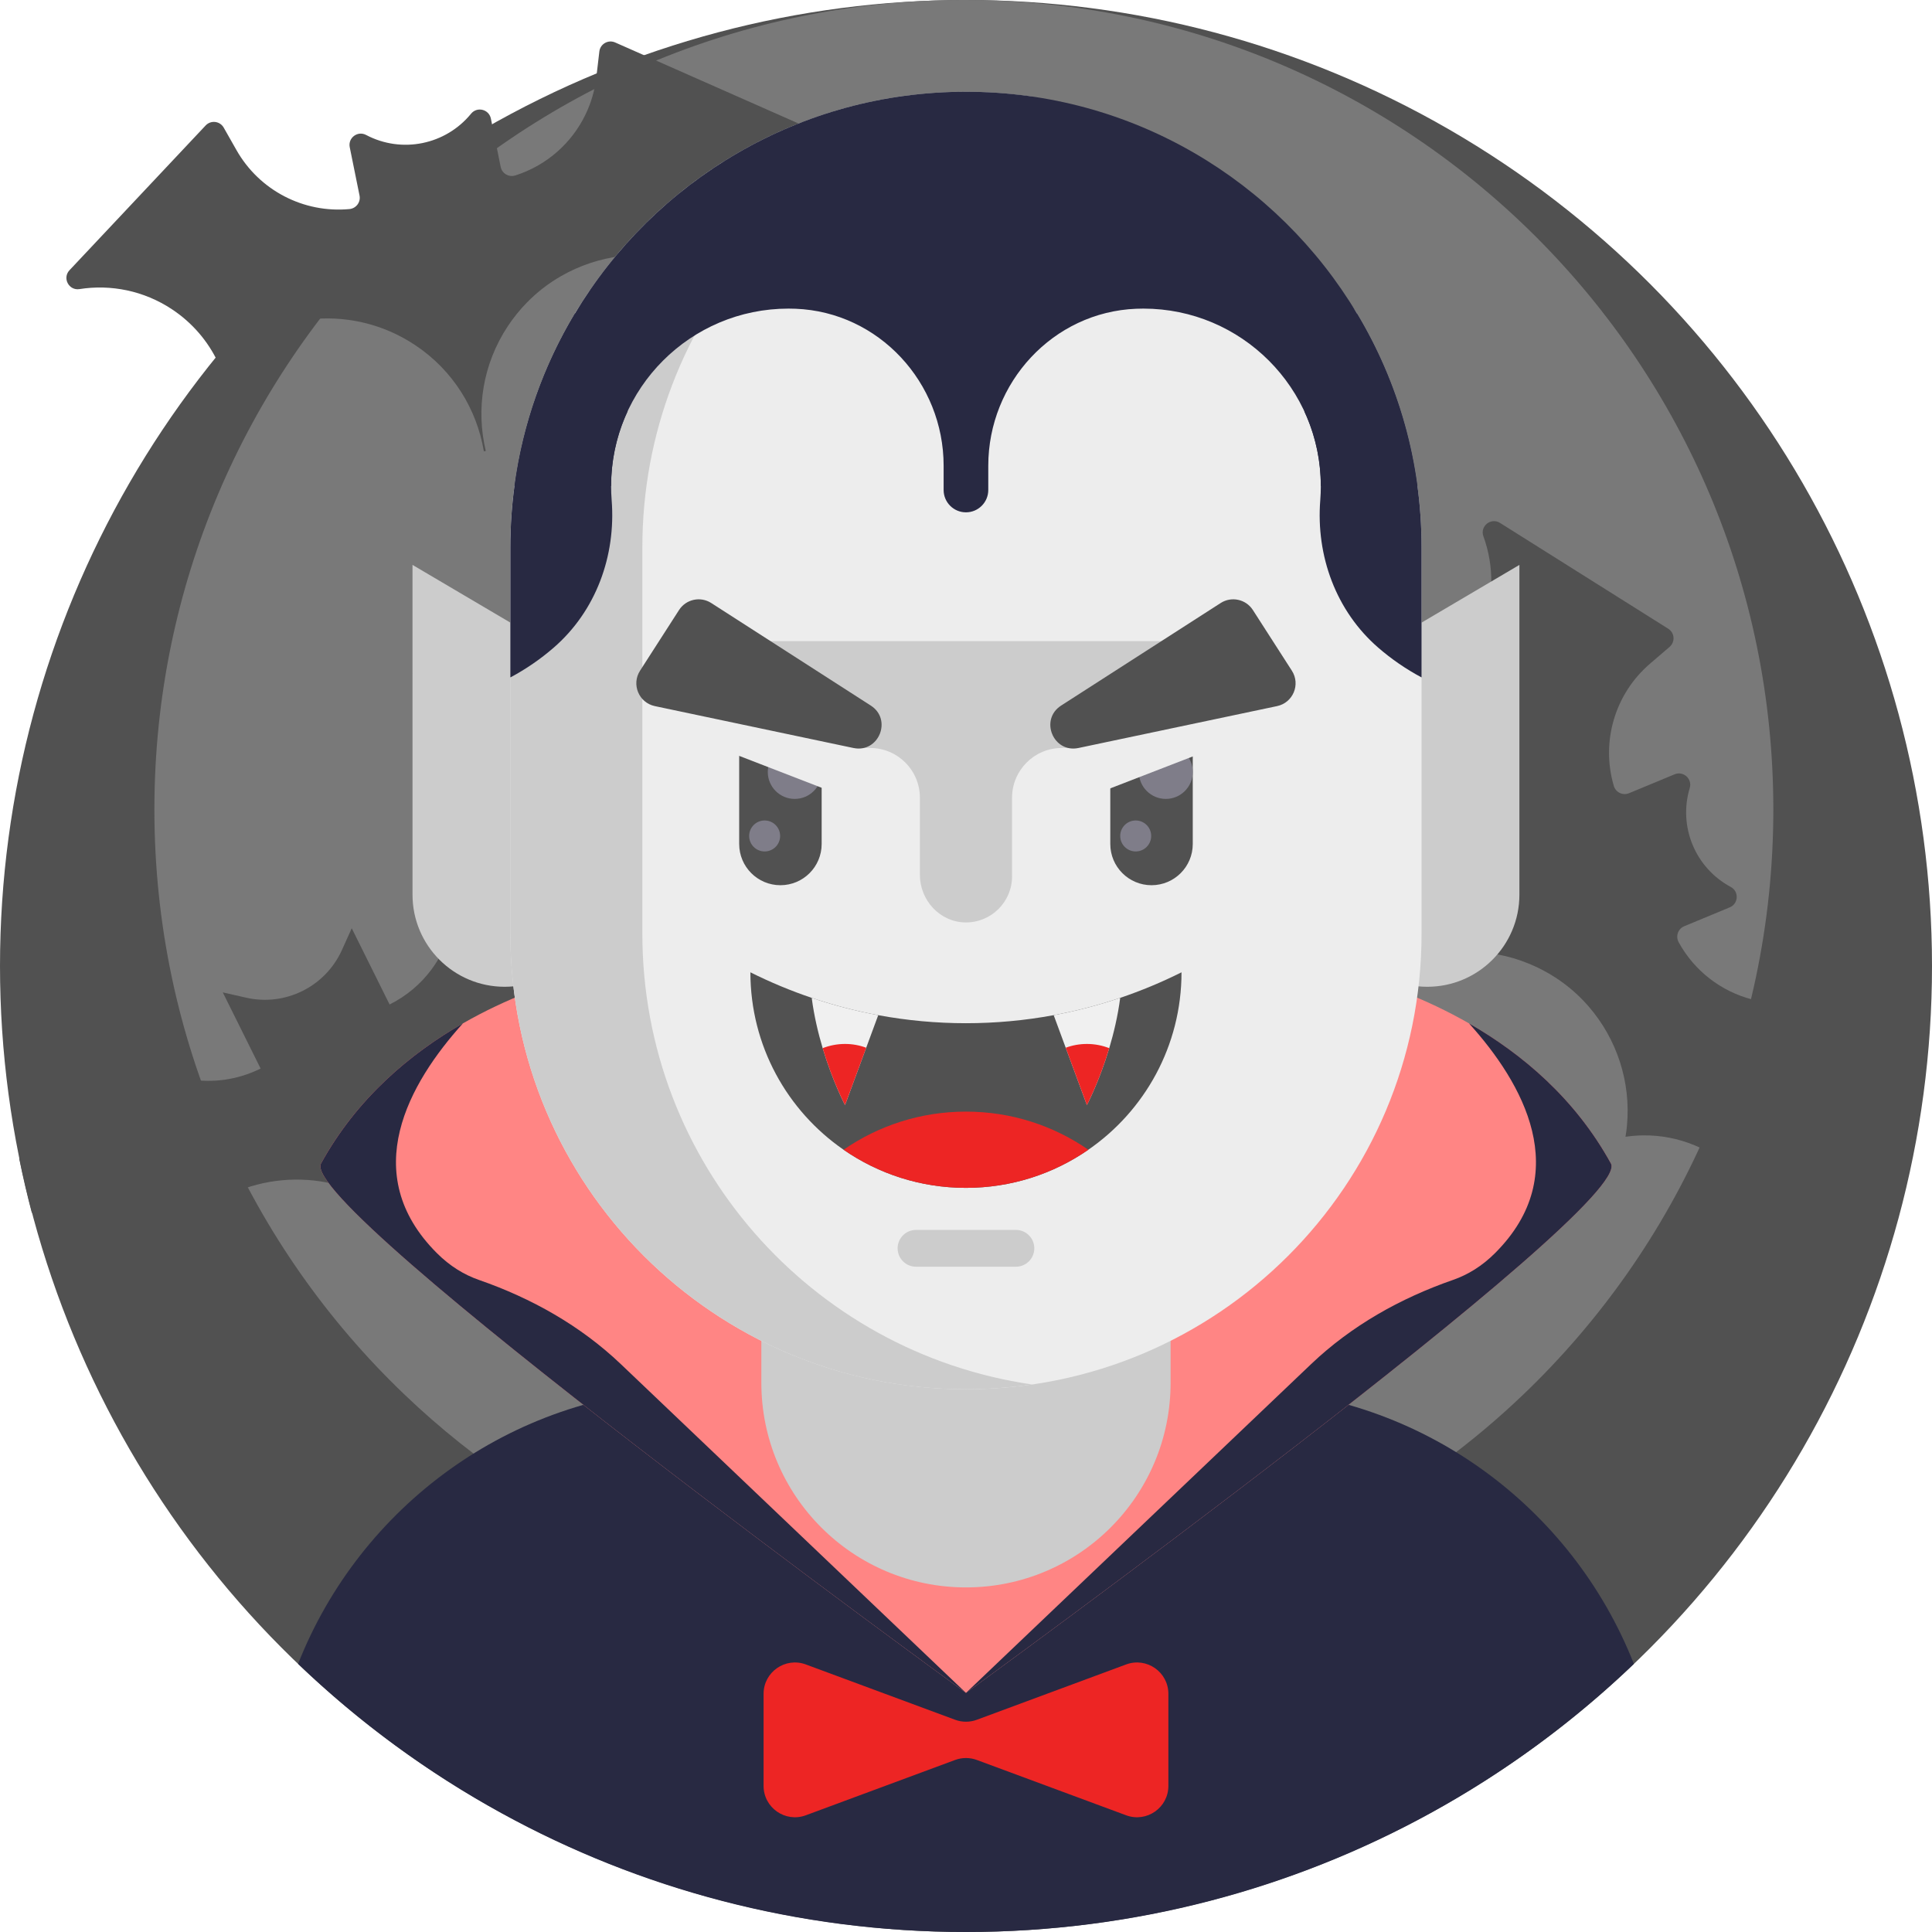 <?xml version="1.0"?>
<svg xmlns="http://www.w3.org/2000/svg" xmlns:xlink="http://www.w3.org/1999/xlink" xmlns:svgjs="http://svgjs.com/svgjs" version="1.1" width="512" height="512" x="0" y="0" viewBox="0 0 512 512" style="enable-background:new 0 0 512 512" xml:space="preserve" class=""><g>
<circle xmlns="http://www.w3.org/2000/svg" style="" cx="256" cy="256" r="256" fill="#515151" data-original="#393a59" class=""/>
<path xmlns="http://www.w3.org/2000/svg" style="" d="M469.953,214.521c0,60.932-25.4,115.928-66.194,154.979c-13.511,12.941-28.719,24.123-45.25,33.193  c-30.584,16.794-65.722,26.346-103.074,26.346c-37.353,0-72.472-9.544-103.057-26.338c-4.93-2.697-9.736-5.586-14.412-8.659  c-11.032-7.223-21.356-15.454-30.847-24.543c-40.794-39.043-66.204-94.047-66.204-154.979c0-118.476,96.044-214.52,214.52-214.52  S469.953,96.045,469.953,214.521z" fill="#797979" data-original="#6a6577" class=""/>
<g xmlns="http://www.w3.org/2000/svg">
	<path style="" d="M186.159,233.576c-11.975,2.226-22.413,10.7-26.582,23.071c-1.526,4.545-2.058,9.185-1.703,13.688   c0.115,1.609,0.355,3.197,0.69,4.765c-0.533-0.063-1.066-0.104-1.599-0.136c-0.46-0.021-0.92-0.042-1.369-0.052   c-11.588-0.303-22.747,4.232-30.845,12.288c-2.675,2.675-5.026,5.726-6.928,9.122c-1.285,2.278-2.382,4.723-3.239,7.293   c-3.877,11.536-2.487,23.573,2.884,33.489l-0.46,0.23c-4.671-10.271-13.406-18.651-24.952-22.528   c-18.422-6.186-38.118,1.076-48.431,16.488c-0.293,0.449-0.585,0.899-0.867,1.358c-3.939-4.618-9.143-8.255-15.308-10.334   c-6.363-2.132-12.915-2.32-19.007-0.888c-1.254-4.733-2.361-9.509-3.344-14.346l20.292-37.71l7.659,7.774   c9.446,9.592,23.97,12.027,36.018,6.029L59.037,262.99l6.165,1.4c10.397,2.382,21.023-2.905,25.412-12.622L93.215,246   l10.031,20.198c8.923-4.441,14.984-12.737,16.739-22.152c0.616-3.302,0.711-6.75,0.199-10.209l-1.567-10.804l4.765,0.742   L186.159,233.576z" fill="#515151" data-original="#393a59" class=""/>
	<path style="" d="M472.886,320.262c-0.629,2.775-4.416,3.193-5.62,0.615c-3.543-7.577-9.82-13.9-18.16-17.353   c-4.432-1.834-9.025-2.681-13.538-2.636c-1.616,0.008-3.216,0.136-4.798,0.371c0.092-0.531,0.168-1.06,0.237-1.592   c0.057-0.456,0.11-0.91,0.153-1.36c1.089-11.544-2.679-22.988-10.172-31.607c-2.476-2.858-5.366-5.402-8.626-7.536   c-2.189-1.44-4.548-2.694-7.058-3.731c-11.247-4.649-23.343-4.074-33.604,0.609l-0.2-0.481   c10.563-3.955,19.516-12.106,24.168-23.356c7.429-17.961,1.525-38.105-13.153-49.44c-0.425-0.327-0.854-0.647-1.295-0.957   c4.873-3.62,8.86-8.562,11.351-14.574c3.448-8.342,3.405-17.252,0.545-25.112c-0.973-2.675,1.997-5.059,4.406-3.544l44.58,28.043   c1.706,1.074,1.886,3.493,0.356,4.807l-5.199,4.466c-9.359,8.034-13.009,20.741-9.585,32.374c0.505,1.717,2.381,2.626,4.034,1.94   l12.074-5.008c2.334-0.969,4.744,1.211,4.016,3.63l-0.002,0.007c-3.075,10.212,1.472,21.174,10.872,26.211l0,0   c2.229,1.192,2.069,4.439-0.265,5.407l-12.071,5.007c-1.657,0.688-2.33,2.662-1.469,4.237c4.169,7.62,11.288,13.059,19.507,15.177   c3.256,0.844,6.688,1.165,10.173,0.897l6.836-0.526c2.009-0.155,3.596,1.68,3.15,3.647l-0.169,0.746L472.886,320.262z" fill="#515151" data-original="#393a59" class=""/>
	<path style="" d="M211.197,32.54c2.603,1.15,2.286,4.947-0.475,5.634c-8.116,2.023-15.527,6.968-20.518,14.49   c-2.65,3.998-4.363,8.342-5.187,12.779c-0.302,1.588-0.485,3.183-0.558,4.78c-0.503-0.192-1.008-0.368-1.517-0.538   c-0.437-0.143-0.872-0.282-1.305-0.411c-11.12-3.285-23.074-1.786-32.972,3.913c-3.28,1.882-6.332,4.229-9.052,7.018   c-1.833,1.872-3.517,3.947-5.018,6.21c-6.722,10.145-8.481,22.127-5.856,33.095l-0.51,0.103   c-1.853-11.125-8.133-21.477-18.279-28.204c-16.199-10.739-37.103-8.813-51.046,3.415c-0.402,0.355-0.799,0.714-1.188,1.087   c-2.616-5.478-6.701-10.339-12.124-13.938c-7.524-4.985-16.277-6.655-24.54-5.358c-2.812,0.441-4.582-2.932-2.632-5.005   l36.082-38.362c1.381-1.469,3.79-1.181,4.786,0.573l3.384,5.96c6.088,10.728,17.857,16.75,29.931,15.623   c1.782-0.166,3.034-1.833,2.679-3.586l-2.597-12.811c-0.502-2.476,2.099-4.423,4.334-3.243l0.007,0.004   c9.431,4.979,21.063,2.622,27.811-5.636l0,0c1.598-1.958,4.753-1.179,5.256,1.299l2.596,12.807   c0.356,1.759,2.165,2.798,3.876,2.256c8.28-2.628,14.984-8.57,18.64-16.23c1.453-3.033,2.428-6.34,2.834-9.812l0.797-6.81   c0.234-2.002,2.34-3.206,4.184-2.392l0.7,0.309L211.197,32.54z" fill="#515151" data-original="#393a59" class=""/>
</g>
<path xmlns="http://www.w3.org/2000/svg" style="" d="M432.995,440.947c-16.123,15.444-34.273,28.787-54,39.612C342.497,500.6,300.565,512,255.99,512  s-86.486-11.389-122.984-31.431c-19.728-10.815-37.878-24.168-54.011-39.623c16.374-41.566,56.195-71.325,103.173-72.997  c1.379-0.063,2.779-0.094,4.18-0.094h139.295c1.4,0,2.8,0.031,4.18,0.094C376.801,369.622,416.622,399.381,432.995,440.947z" fill="#282942" data-original="#282942" class=""/>
<path xmlns="http://www.w3.org/2000/svg" style="" d="M255.99,448.637c0,0,177.292-128.708,170.921-140.293c-9.517-17.313-23.649-29.124-37.607-37.138  c-23.432-13.446-46.411-16.174-46.411-16.174L201.766,374.811L255.99,448.637z" fill="#ff8584" data-original="#d863bb" class=""/>
<path xmlns="http://www.w3.org/2000/svg" style="" d="M255.99,448.637c0,0,177.292-128.708,170.921-140.293c-9.517-17.313-23.649-29.124-37.607-37.138  c14.271,15.792,27.977,39.815,6.892,60.89c-3.406,3.406-7.154,5.713-11.146,7.101c-13.939,4.847-26.906,12.126-37.591,22.305  L255.99,448.637z" fill="#282942" data-original="#282942" class=""/>
<path xmlns="http://www.w3.org/2000/svg" style="" d="M255.99,448.637c0,0-177.292-128.708-170.921-140.293c9.517-17.313,23.649-29.124,37.607-37.138  c23.432-13.446,46.411-16.174,46.411-16.174L255.99,448.637z" fill="#ff8584" data-original="#d863bb" class=""/>
<g xmlns="http://www.w3.org/2000/svg">
	<path style="" d="M402.659,149.703l-48.834,28.801v58.586c0,13.485,10.932,24.417,24.417,24.417l0,0   c13.485,0,24.417-10.932,24.417-24.417L402.659,149.703L402.659,149.703z" fill="#cccccc" data-original="#cccccc" class=""/>
	<path style="" d="M109.318,149.703l48.834,28.801v58.586c0,13.485-10.932,24.417-24.417,24.417l0,0   c-13.485,0-24.417-10.932-24.417-24.417V149.703z" fill="#cccccc" data-original="#cccccc" class=""/>
	<path style="" d="M310.221,308.199v58.253c0,29.949-24.278,54.227-54.227,54.227l0,0   c-29.949,0-54.227-24.278-54.227-54.227v-58.253H310.221z" fill="#cccccc" data-original="#cccccc" class=""/>
</g>
<path xmlns="http://www.w3.org/2000/svg" style="" d="M376.728,145.053v102.379c0,33.343-13.511,63.53-35.349,85.368  c-21.87,21.87-52.046,35.37-85.389,35.37c-66.685,0-120.738-54.053-120.738-120.738V145.053c0-5.507,0.366-10.94,1.087-16.248  c2.215-16.52,7.784-31.974,15.997-45.672c21.076-35.234,186.243-35.234,207.308,0c8.213,13.699,13.782,29.153,15.997,45.672  C376.362,134.113,376.728,139.546,376.728,145.053z" fill="#ededed" data-original="#ededed" class=""/>
<path xmlns="http://www.w3.org/2000/svg" style="" d="M170.231,247.433V145.055c0-60.739,44.86-110.987,103.251-119.463  c-5.712-0.83-11.549-1.277-17.493-1.277c-66.681,0-120.74,54.059-120.74,120.74v102.378c0,66.681,54.059,120.74,120.74,120.74  c5.943,0,11.78-0.448,17.494-1.277C215.091,358.42,170.231,308.172,170.231,247.433z" fill="#cccccc" data-original="#cccccc" class=""/>
<g xmlns="http://www.w3.org/2000/svg">
	<path style="" d="M316.094,223.664v-23.14c0-6.035-4.892-10.928-10.928-10.928l0,0   c-6.035,0-10.928,4.892-10.928,10.928v23.14c0,6.035,4.892,10.928,10.928,10.928l0,0   C311.202,234.591,316.094,229.699,316.094,223.664z" fill="#515151" data-original="#393a59" class=""/>
	<path style="" d="M195.892,200.523v23.14c0,6.035,4.892,10.928,10.928,10.928l0,0c6.035,0,10.928-4.892,10.928-10.928   v-23.14c0-6.035-4.892-10.928-10.928-10.928l0,0C200.784,189.596,195.892,194.488,195.892,200.523z" fill="#515151" data-original="#393a59" class=""/>
</g>
<g xmlns="http://www.w3.org/2000/svg">
	<circle style="" cx="308.955" cy="204.581" r="7.14" fill="#7f7d89" data-original="#7f7d89" class=""/>
	<circle style="" cx="210.61" cy="204.581" r="7.14" fill="#7f7d89" data-original="#7f7d89" class=""/>
	<circle style="" cx="300.972" cy="221.539" r="4.105" fill="#7f7d89" data-original="#7f7d89" class=""/>
	<circle style="" cx="202.637" cy="221.539" r="4.105" fill="#7f7d89" data-original="#7f7d89" class=""/>
</g>
<g xmlns="http://www.w3.org/2000/svg">
	<path style="" d="M161.949,128.805c0,1.261,0.049,2.511,0.147,3.748c1.162,14.771-4.176,29.397-15.378,39.096   c-3.501,3.032-7.346,5.679-11.467,7.876v-34.471c0-22.643,6.228-43.813,17.084-61.921c6.562,7.304,11.41,16.175,13.928,25.987   C163.495,115.106,161.949,121.783,161.949,128.805z" fill="#282942" data-original="#282942" class=""/>
	<path style="" d="M376.728,145.053v34.471c-4.121-2.197-7.965-4.844-11.467-7.876   c-11.2-9.699-16.54-24.325-15.378-39.096c0.097-1.237,0.147-2.487,0.147-3.748c0-7.022-1.546-13.699-4.315-19.686   c2.518-9.812,7.367-18.683,13.928-25.987C370.5,101.24,376.728,122.41,376.728,145.053z" fill="#282942" data-original="#282942" class=""/>
</g>
<g xmlns="http://www.w3.org/2000/svg">
	
		<rect x="182.185" y="176.161" transform="matrix(-0.933 -0.361 0.361 -0.933 329.459 440.959)" style="" width="47.364" height="27.167" fill="#ededed" data-original="#ededed" class=""/>
	
		<rect x="282.448" y="176.171" transform="matrix(0.933 -0.361 0.361 0.933 -47.83 123.16)" style="" width="47.364" height="27.167" fill="#ededed" data-original="#ededed" class=""/>
</g>
<path xmlns="http://www.w3.org/2000/svg" style="" d="M313.114,257.672c0,19.498-9.77,36.718-24.691,47.02c-9.216,6.374-20.386,10.104-32.434,10.104  s-23.218-3.73-32.434-10.104c-14.921-10.303-24.691-27.523-24.691-47.02c5.287,2.644,10.721,4.901,16.248,6.771  c5.789,1.954,11.682,3.49,17.627,4.587c7.68,1.421,15.464,2.132,23.249,2.132c7.784,0,15.569-0.711,23.249-2.132  c5.945-1.097,11.839-2.633,17.627-4.587C302.393,262.572,307.827,260.315,313.114,257.672z" fill="#515151" data-original="#393a59" class=""/>
<path xmlns="http://www.w3.org/2000/svg" style="" d="M288.423,304.692c-9.216,6.374-20.386,10.104-32.434,10.104s-23.218-3.73-32.434-10.104  c9.216-6.374,20.386-10.104,32.434-10.104C268.037,294.588,279.207,298.318,288.423,304.692z" fill="#ed2524" data-original="#e87bc2" class=""/>
<path xmlns="http://www.w3.org/2000/svg" style="" d="M323.306,169.904H188.673l37.765,28.32h4.165c7.278,0,13.178,5.899,13.178,13.178v20.435  c0,6.725,5.261,12.493,11.984,12.616c6.849,0.125,12.442-5.39,12.442-12.211v-20.84c0-7.278,5.9-13.178,13.178-13.178h4.157  L323.306,169.904z" fill="#cccccc" data-original="#cccccc" class=""/>
<g xmlns="http://www.w3.org/2000/svg">
	<path style="" d="M296.866,264.443c-0.627,4.807-1.714,9.352-2.905,13.333c-2.675,8.944-5.925,15.078-5.925,15.078   l-5.611-15.193l-3.187-8.631C285.184,267.933,291.077,266.397,296.866,264.443z" fill="#f0f0f0" data-original="#f0f0f0" class=""/>
	<path style="" d="M232.741,269.03l-3.187,8.631l-5.611,15.193c0,0-3.25-6.134-5.925-15.078   c-1.191-3.981-2.278-8.526-2.905-13.333C220.902,266.397,226.795,267.933,232.741,269.03z" fill="#f0f0f0" data-original="#f0f0f0" class=""/>
</g>
<g xmlns="http://www.w3.org/2000/svg">
	<path style="" d="M169.618,177.742l10.334-16.078c1.844-2.869,5.666-3.701,8.536-1.857l42.28,27.176   c5.771,3.709,2.098,12.656-4.615,11.24l-52.614-11.098C169.308,186.233,167.28,181.381,169.618,177.742z" fill="#515151" data-original="#393a59" class=""/>
	<path style="" d="M342.361,177.742l-10.334-16.078c-1.844-2.869-5.666-3.701-8.536-1.857l-42.28,27.176   c-5.771,3.709-2.098,12.656,4.614,11.24l52.614-11.098C342.671,186.233,344.699,181.381,342.361,177.742z" fill="#515151" data-original="#393a59" class=""/>
</g>
<path xmlns="http://www.w3.org/2000/svg" style="" d="M269.225,335.694h-26.47c-2.693,0-4.877-2.183-4.877-4.877l0,0c0-2.693,2.183-4.877,4.877-4.877  h26.47c2.693,0,4.877,2.183,4.877,4.877l0,0C274.101,333.512,271.918,335.694,269.225,335.694z" fill="#cccccc" data-original="#cccccc" class=""/>
<g xmlns="http://www.w3.org/2000/svg">
	<path style="" d="M359.643,83.132c-21.065-35.234-59.601-58.817-103.654-58.817   c-44.042,0-82.578,23.583-103.654,58.817c-8.213,13.699-13.782,29.153-15.997,45.672h25.61c0-25.966,21.055-47.02,47.02-47.02   c0.631,0,1.26,0.013,1.885,0.038c22.046,0.87,39.219,19.546,39.219,41.61v6.424c0,3.267,2.649,5.916,5.916,5.916l0,0   c3.267,0,5.916-2.649,5.916-5.916v-6.424c0-22.064,17.173-40.74,39.219-41.61c0.625-0.025,1.254-0.038,1.885-0.038   c25.966,0,47.02,21.055,47.02,47.02h25.61C373.426,112.285,367.856,96.831,359.643,83.132z" fill="#282942" data-original="#282942" class=""/>
	<path style="" d="M255.99,448.637c0,0-177.292-128.708-170.921-140.293c9.517-17.313,23.649-29.124,37.607-37.138   c-14.271,15.792-27.977,39.815-6.892,60.89c3.406,3.406,7.154,5.713,11.146,7.101c13.939,4.847,26.906,12.126,37.591,22.305   L255.99,448.637z" fill="#282942" data-original="#282942" class=""/>
</g>
<g xmlns="http://www.w3.org/2000/svg">
	<path style="" d="M298.436,441.095l-39.554,14.658c-1.863,0.691-3.912,0.691-5.775,0l-39.554-14.658   c-5.427-2.011-11.197,2.004-11.197,7.792v24.39c0,5.788,5.77,9.803,11.197,7.792l39.554-14.658c1.863-0.691,3.912-0.691,5.775,0   l39.554,14.658c5.427,2.011,11.197-2.004,11.197-7.792v-24.39C309.633,443.099,303.864,439.084,298.436,441.095z" fill="#ed2524" data-original="#e87bc2" class=""/>
	<path style="" d="M293.961,277.776c-2.675,8.944-5.925,15.078-5.925,15.078l-5.611-15.193   c1.745-0.648,3.636-1.003,5.611-1.003C290.126,276.658,292.122,277.055,293.961,277.776z" fill="#ed2524" data-original="#e87bc2" class=""/>
	<path style="" d="M229.554,277.661l-5.611,15.193c0,0-3.25-6.134-5.925-15.078c1.839-0.721,3.835-1.118,5.925-1.118   C225.917,276.658,227.809,277.013,229.554,277.661z" fill="#ed2524" data-original="#e87bc2" class=""/>
</g>
<g xmlns="http://www.w3.org/2000/svg">
</g>
<g xmlns="http://www.w3.org/2000/svg">
</g>
<g xmlns="http://www.w3.org/2000/svg">
</g>
<g xmlns="http://www.w3.org/2000/svg">
</g>
<g xmlns="http://www.w3.org/2000/svg">
</g>
<g xmlns="http://www.w3.org/2000/svg">
</g>
<g xmlns="http://www.w3.org/2000/svg">
</g>
<g xmlns="http://www.w3.org/2000/svg">
</g>
<g xmlns="http://www.w3.org/2000/svg">
</g>
<g xmlns="http://www.w3.org/2000/svg">
</g>
<g xmlns="http://www.w3.org/2000/svg">
</g>
<g xmlns="http://www.w3.org/2000/svg">
</g>
<g xmlns="http://www.w3.org/2000/svg">
</g>
<g xmlns="http://www.w3.org/2000/svg">
</g>
<g xmlns="http://www.w3.org/2000/svg">
</g>
</g></svg>
